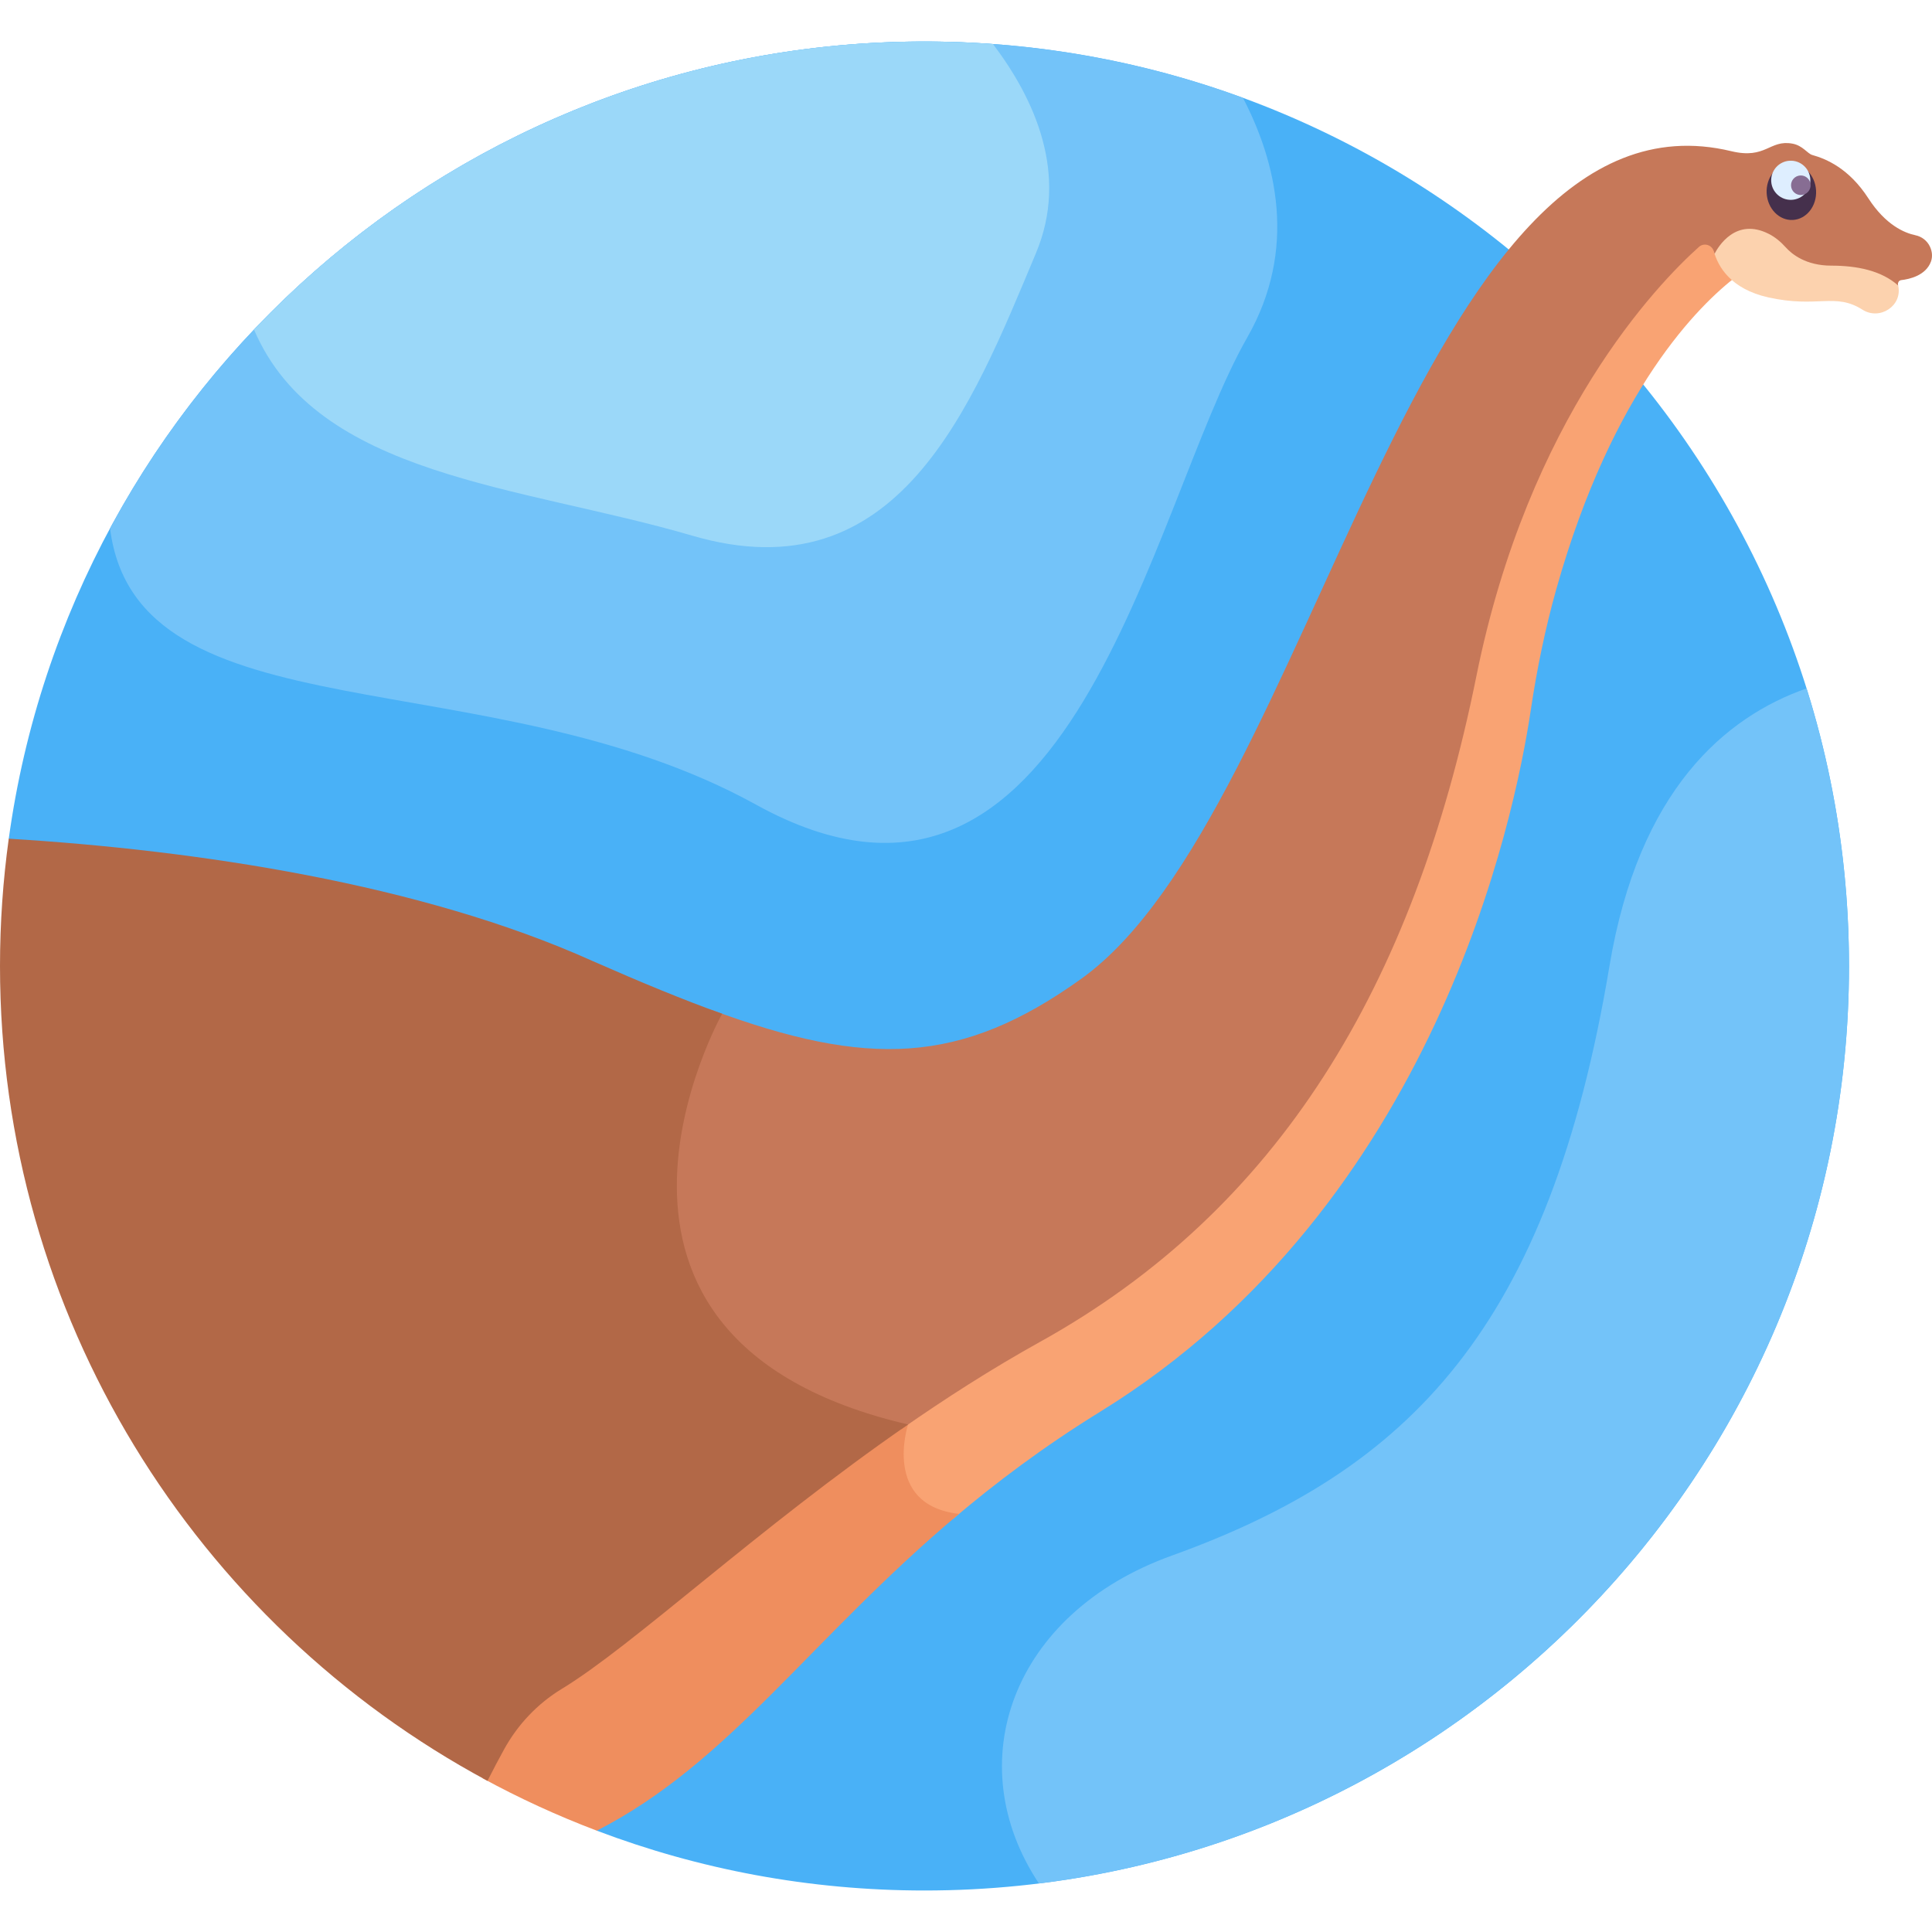 <svg id="Layer_1" enable-background="new 0 0 512 512" height="512" viewBox="0 0 512 512" width="512" xmlns="http://www.w3.org/2000/svg"><g><path d="m245.002 10.998c-123.865 0-226.243 91.924-242.68 211.271l155.833 262.875c26.996 10.237 56.263 15.858 86.847 15.858 135.311 0 245.002-109.691 245.002-245.002s-109.691-245.002-245.002-245.002z" fill="#49b1f7"/><path d="m455.637 66.236c-.784-2.823-4.236-3.861-6.417-1.906-10.402 9.325-45.433 45.151-59.446 114.624-8.498 42.131-21.646 76.612-40.194 105.415-19.204 29.821-43.628 52.691-74.667 69.919-13.244 7.351-25.899 15.496-37.862 23.876.578.148 1.153.297 1.739.44-.828 3.482-2.147 11.972 2.699 18.021 2.498 3.117 6.219 5.079 11.118 5.873 11.273-9.569 24.02-19.164 39.033-28.428 88.549-54.637 109.731-157.116 114.026-185.844 1.622-10.851 3.817-21.615 6.794-32.175 14.958-53.062 38.046-75.406 47.697-82.786-2.089-1.753-3.688-4.034-4.52-7.029z" fill="#f9a373"/><path d="m240.643 377.503c-.661-.154-1.29-.322-1.938-.482-20.568 14.293-39.137 29.341-55.178 42.352-14.206 11.523-26.474 21.473-35.444 26.924-6.573 3.995-12.042 9.731-15.813 16.59-1.359 2.471-2.849 5.277-4.402 8.348 9.714 5.298 19.833 9.945 30.287 13.909 35.313-18.04 56.635-50.934 95.995-83.952-20.516-2.333-13.507-23.689-13.507-23.689z" fill="#ef8e5e"/><path d="m503.046 75.724c-.016-.073-.033-.146-.051-.22-.066-.273-.009-.54.117-.763-4.454-4.043-10.995-5.343-17.805-5.343-6.729 0-10.448-3.047-12.045-4.825-1.295-1.441-2.783-2.713-4.511-3.589-9.893-5.018-14.56 5.653-14.56 5.653 1.124 4.048 4.485 9.964 14.448 12.178 13.113 2.914 17.648-1.364 24.931 3.254 4.601 2.917 10.642-1.024 9.476-6.345z" fill="#fcd2ae"/><path d="m511.461 65.372-.013-.027c-.732-1.556-2.159-2.653-3.841-3.005-2.921-.611-7.906-2.716-12.467-9.775-5.14-7.955-11.16-10.453-14.866-11.492-1.298-.364-2.514-2.503-5.261-3.008-6.124-1.125-6.979 4.219-16.207 2-83.118-19.989-110.851 175.18-172.166 219.255-32.105 23.078-56.862 23.498-97.982 8.352l.928 1.153c-1.411 2.689-5.561 11.106-8.541 22.399-3.307 12.532-5.679 31.041 1.805 48.041 8.416 19.12 27.232 32.35 55.939 39.338-.017.071-.035.156-.052.231 11.702-8.166 24.049-16.101 36.903-23.236 63-34.966 99-94.034 115.604-176.349 13.858-68.7 48.047-104.004 58.977-113.803 1.353-1.213 3.484-.561 3.971 1.19.055.2.121.407.188.615.953-1.858 5.613-9.71 14.372-5.267 1.728.876 3.216 2.148 4.511 3.589 1.597 1.778 5.315 4.825 12.045 4.825 6.769 0 13.273 1.285 17.726 5.271-.012-.054-.024-.109-.038-.164-.146-.603.249-1.204.865-1.274 2.142-.245 6.485-1.196 7.855-4.895.476-1.286.329-2.723-.255-3.964z" fill="#c67859"/><path d="m481.277 50.501c.215 4.113-2.541 7.601-6.156 7.791-3.616.189-6.721-2.991-6.937-7.104s2.541-7.601 6.156-7.791c3.616-.19 6.721 2.991 6.937 7.104z" fill="#45304c"/><path d="m479.75 47.504c.15 2.861-2.048 5.302-4.909 5.452s-5.302-2.048-5.452-4.909 2.048-5.302 4.909-5.452c2.861-.149 5.302 2.048 5.452 4.909z" fill="#deeeff"/><path d="m479.826 48.956c.075 1.431-1.024 2.651-2.454 2.726s-2.651-1.024-2.726-2.454c-.075-1.431 1.024-2.651 2.454-2.726 1.431-.075 2.651 1.024 2.726 2.454z" fill="#876d93"/><path d="m490.004 256c0-25.633-3.944-50.343-11.245-73.565-21.504 7.544-44.447 26.872-52.233 73.565-16 95.947-53 133.568-116 156.257-42.59 15.339-56.376 55.038-35.204 86.877 121.003-14.935 214.682-118.09 214.682-243.134z" fill="#73c3f9"/><path d="m29.164 140.025c7.037 55.927 100.264 34.048 171.187 73.215 83.826 46.292 104.174-78.293 130.174-123.79 13.459-23.552 7.624-46.688-1.136-63.529-26.309-9.652-54.732-14.923-84.387-14.923-93.349 0-174.485 52.216-215.838 129.027z" fill="#73c3f9"/><path d="m274.562 67.021c8.728-20.844-.376-40.789-11.412-55.348-5.993-.439-12.043-.675-18.148-.675-69.958 0-133.056 29.327-177.69 76.353 16.723 39.098 70.576 41.271 116.111 54.599 54.666 16 74-34 91.139-74.929z" fill="#9bd8f9"/><path d="m191.379 268.66-.01-.012c-10.298-3.683-21.607-8.371-34.356-13.979-45.48-20.482-104.873-29.379-154.695-32.407-1.52 11.03-2.318 22.29-2.318 33.738 0 92.638 51.744 174.321 129.188 215.943 1.551-3.065 3.038-5.867 4.395-8.333 3.618-6.579 8.862-12.131 15.279-16.031 19.118-11.618 51.721-42.379 91.782-70.075-97.704-22.768-49.265-108.844-49.265-108.844z" fill="#b26847"/></g></svg>